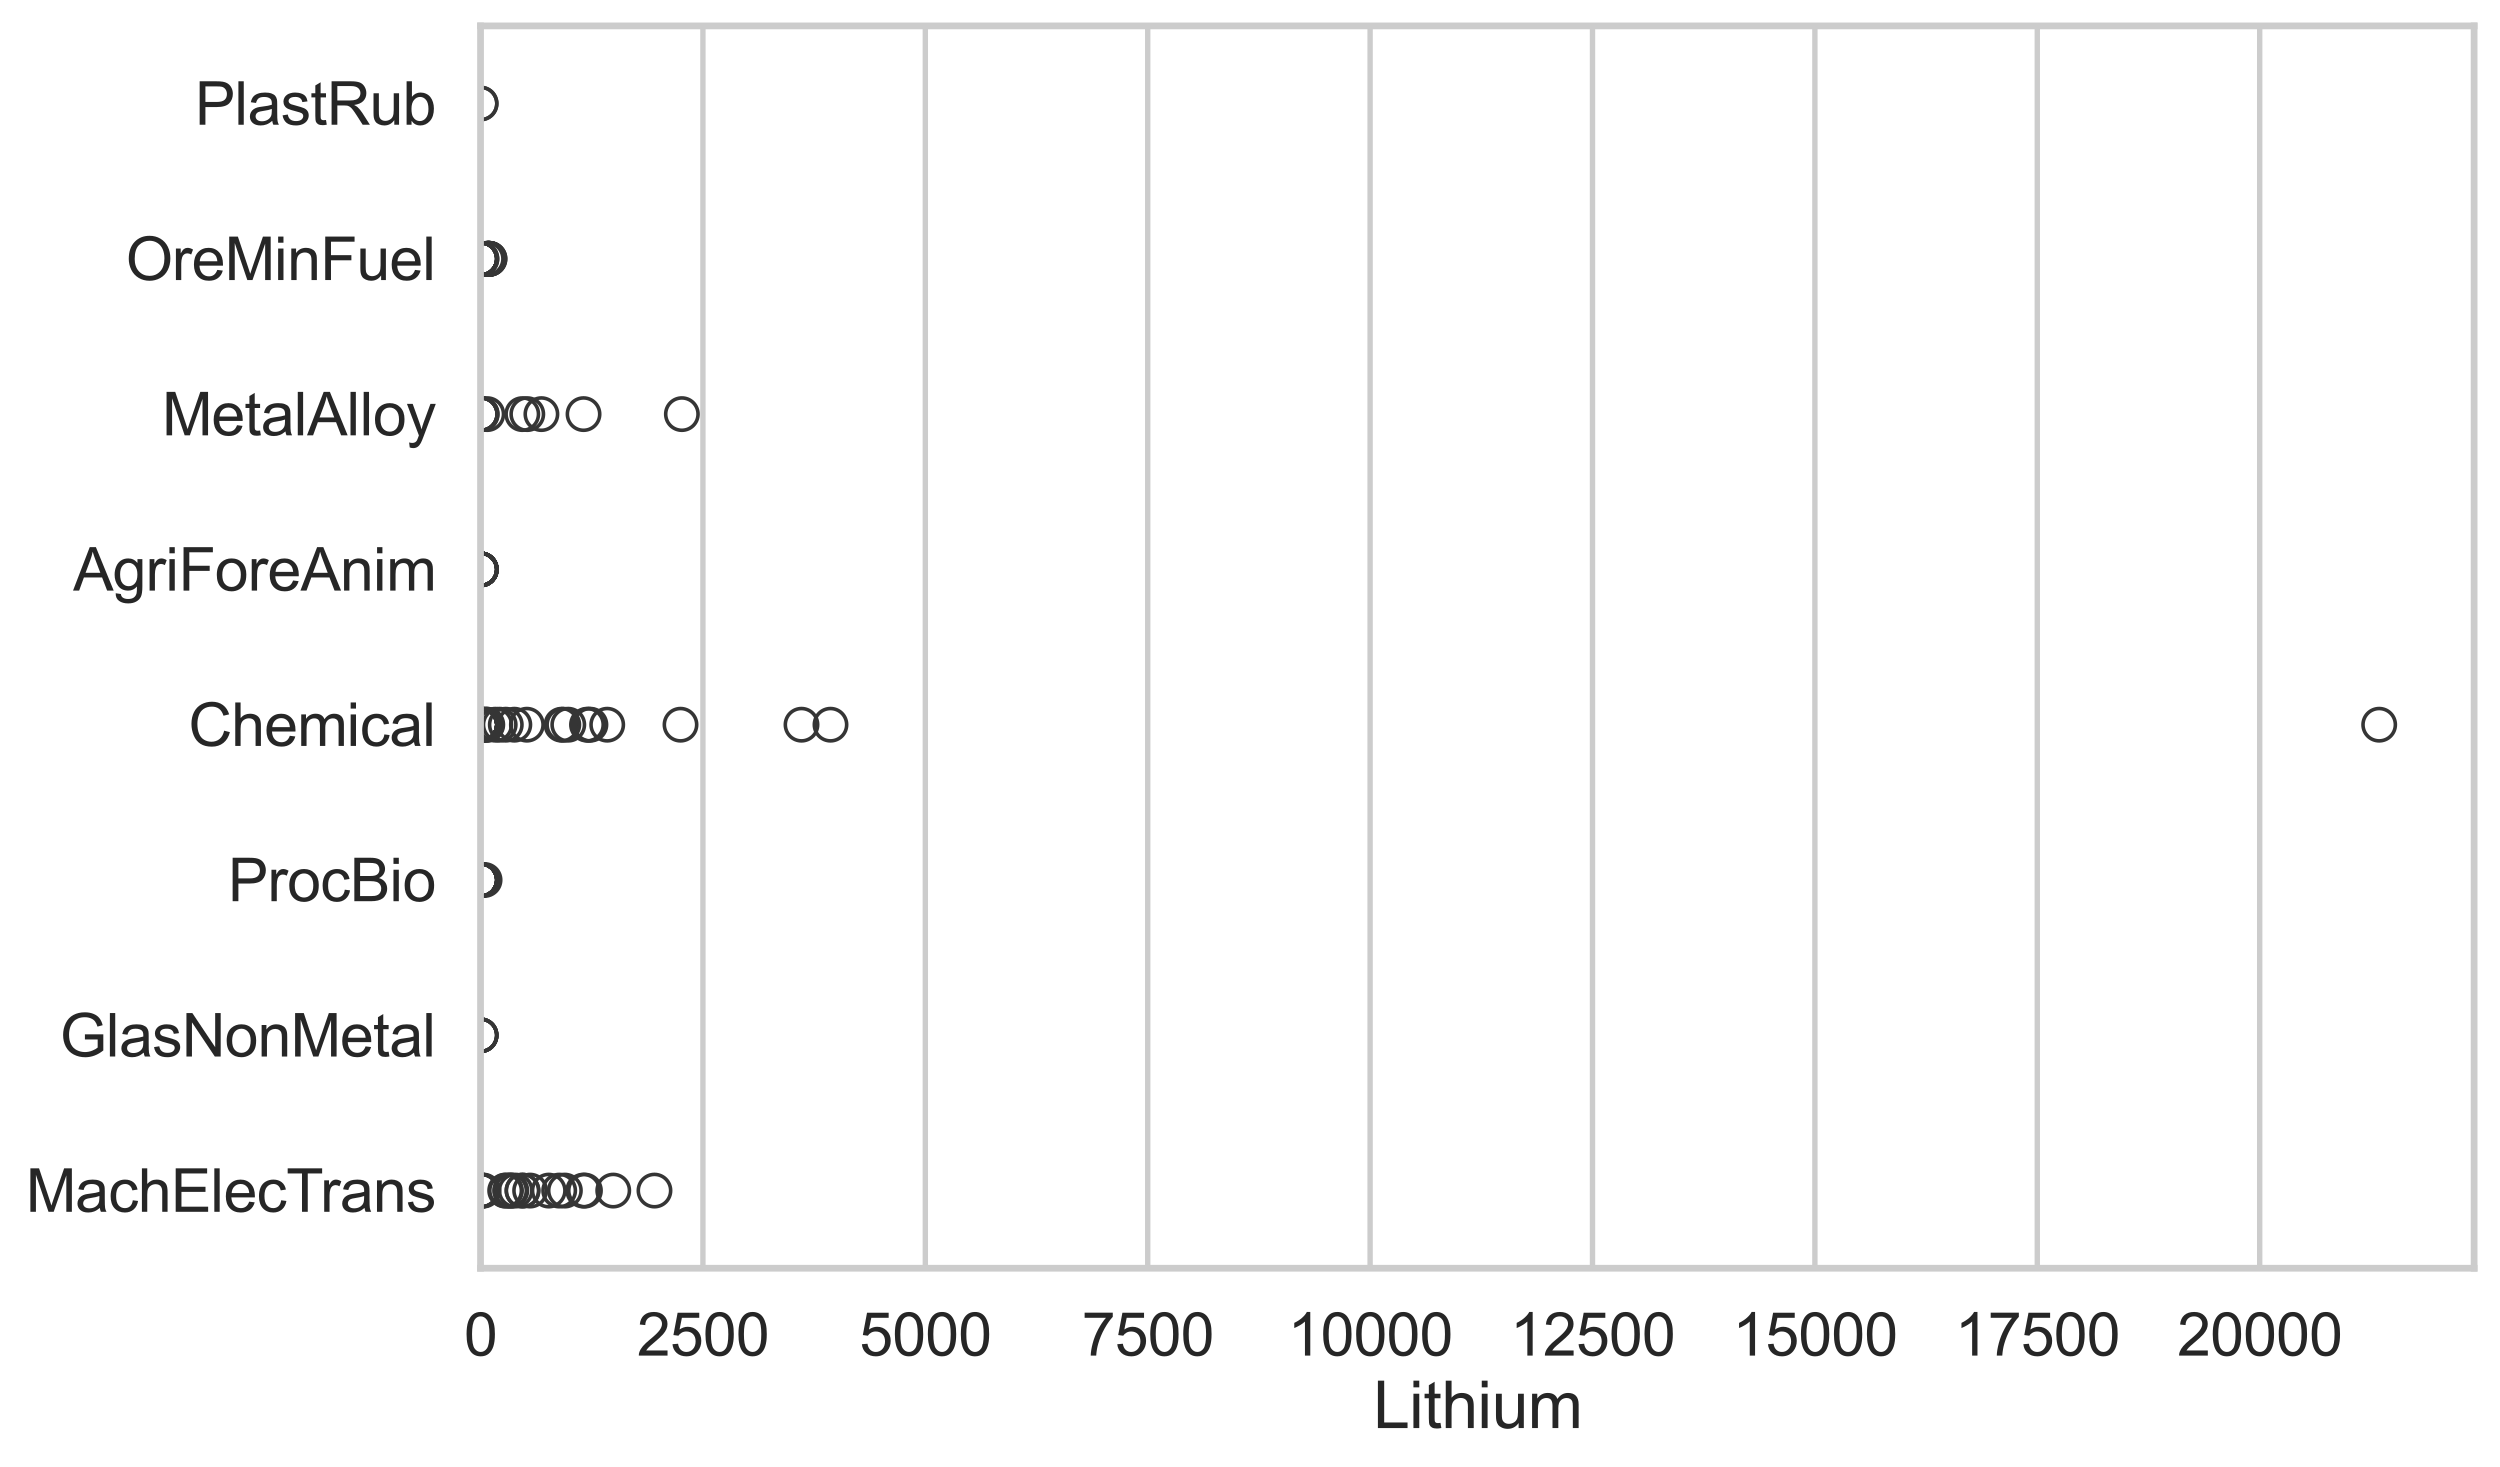 <?xml version="1.0" encoding="utf-8" standalone="no"?>
<!DOCTYPE svg PUBLIC "-//W3C//DTD SVG 1.1//EN"
  "http://www.w3.org/Graphics/SVG/1.1/DTD/svg11.dtd">
<svg xmlns:xlink="http://www.w3.org/1999/xlink" width="695.577pt" height="408.111pt" viewBox="0 0 695.577 408.111" xmlns="http://www.w3.org/2000/svg" version="1.1">
 <defs>
  <style type="text/css">*{stroke-linejoin: round; stroke-linecap: butt}</style>
 </defs>
 <g id="figure_1">
  <g id="patch_1">
   <path d="M 0 408.111 
L 695.577 408.111 
L 695.577 0 
L 0 0 
z
" style="fill: #ffffff"/>
  </g>
  <g id="axes_1">
   <g id="patch_2">
    <path d="M 133.697 352.86 
L 688.377 352.86 
L 688.377 7.2 
L 133.697 7.2 
z
" style="fill: #ffffff"/>
   </g>
   <g id="matplotlib.axis_1">
    <g id="xtick_1">
     <g id="line2d_1">
      <path d="M 133.697 352.86 
L 133.697 7.2 
" clip-path="url(#pb83e676835)" style="fill: none; stroke: #cccccc; stroke-width: 1.5; stroke-linecap: round"/>
     </g>
     <g id="text_1">
      <!-- 0 -->
      <g style="fill: #262626" transform="translate(129.109 377.17) scale(0.165 -0.165)">
       <defs>
        <path id="ArialMT-30" d="M 266 2259 
Q 266 3072 433 3567 
Q 600 4063 929 4331 
Q 1259 4600 1759 4600 
Q 2128 4600 2406 4451 
Q 2684 4303 2865 4023 
Q 3047 3744 3150 3342 
Q 3253 2941 3253 2259 
Q 3253 1453 3087 958 
Q 2922 463 2592 192 
Q 2263 -78 1759 -78 
Q 1097 -78 719 397 
Q 266 969 266 2259 
z
M 844 2259 
Q 844 1131 1108 757 
Q 1372 384 1759 384 
Q 2147 384 2411 759 
Q 2675 1134 2675 2259 
Q 2675 3391 2411 3762 
Q 2147 4134 1753 4134 
Q 1366 4134 1134 3806 
Q 844 3388 844 2259 
z
" transform="scale(0.016)"/>
       </defs>
       <use xlink:href="#ArialMT-30"/>
      </g>
     </g>
    </g>
    <g id="xtick_2">
     <g id="line2d_2">
      <path d="M 195.574 352.86 
L 195.574 7.2 
" clip-path="url(#pb83e676835)" style="fill: none; stroke: #cccccc; stroke-width: 1.5; stroke-linecap: round"/>
     </g>
     <g id="text_2">
      <!-- 2500 -->
      <g style="fill: #262626" transform="translate(177.223 377.17) scale(0.165 -0.165)">
       <defs>
        <path id="ArialMT-32" d="M 3222 541 
L 3222 0 
L 194 0 
Q 188 203 259 391 
Q 375 700 629 1000 
Q 884 1300 1366 1694 
Q 2113 2306 2375 2664 
Q 2638 3022 2638 3341 
Q 2638 3675 2398 3904 
Q 2159 4134 1775 4134 
Q 1369 4134 1125 3890 
Q 881 3647 878 3216 
L 300 3275 
Q 359 3922 746 4261 
Q 1134 4600 1788 4600 
Q 2447 4600 2831 4234 
Q 3216 3869 3216 3328 
Q 3216 3053 3103 2787 
Q 2991 2522 2730 2228 
Q 2469 1934 1863 1422 
Q 1356 997 1212 845 
Q 1069 694 975 541 
L 3222 541 
z
" transform="scale(0.016)"/>
        <path id="ArialMT-35" d="M 266 1200 
L 856 1250 
Q 922 819 1161 601 
Q 1400 384 1738 384 
Q 2144 384 2425 690 
Q 2706 997 2706 1503 
Q 2706 1984 2436 2262 
Q 2166 2541 1728 2541 
Q 1456 2541 1237 2417 
Q 1019 2294 894 2097 
L 366 2166 
L 809 4519 
L 3088 4519 
L 3088 3981 
L 1259 3981 
L 1013 2750 
Q 1425 3038 1878 3038 
Q 2478 3038 2890 2622 
Q 3303 2206 3303 1553 
Q 3303 931 2941 478 
Q 2500 -78 1738 -78 
Q 1113 -78 717 272 
Q 322 622 266 1200 
z
" transform="scale(0.016)"/>
       </defs>
       <use xlink:href="#ArialMT-32"/>
       <use xlink:href="#ArialMT-35" transform="translate(55.615 0)"/>
       <use xlink:href="#ArialMT-30" transform="translate(111.23 0)"/>
       <use xlink:href="#ArialMT-30" transform="translate(166.846 0)"/>
      </g>
     </g>
    </g>
    <g id="xtick_3">
     <g id="line2d_3">
      <path d="M 257.451 352.86 
L 257.451 7.2 
" clip-path="url(#pb83e676835)" style="fill: none; stroke: #cccccc; stroke-width: 1.5; stroke-linecap: round"/>
     </g>
     <g id="text_3">
      <!-- 5000 -->
      <g style="fill: #262626" transform="translate(239.1 377.17) scale(0.165 -0.165)">
       <use xlink:href="#ArialMT-35"/>
       <use xlink:href="#ArialMT-30" transform="translate(55.615 0)"/>
       <use xlink:href="#ArialMT-30" transform="translate(111.23 0)"/>
       <use xlink:href="#ArialMT-30" transform="translate(166.846 0)"/>
      </g>
     </g>
    </g>
    <g id="xtick_4">
     <g id="line2d_4">
      <path d="M 319.329 352.86 
L 319.329 7.2 
" clip-path="url(#pb83e676835)" style="fill: none; stroke: #cccccc; stroke-width: 1.5; stroke-linecap: round"/>
     </g>
     <g id="text_4">
      <!-- 7500 -->
      <g style="fill: #262626" transform="translate(300.978 377.17) scale(0.165 -0.165)">
       <defs>
        <path id="ArialMT-37" d="M 303 3981 
L 303 4522 
L 3269 4522 
L 3269 4084 
Q 2831 3619 2401 2847 
Q 1972 2075 1738 1259 
Q 1569 684 1522 0 
L 944 0 
Q 953 541 1156 1306 
Q 1359 2072 1739 2783 
Q 2119 3494 2547 3981 
L 303 3981 
z
" transform="scale(0.016)"/>
       </defs>
       <use xlink:href="#ArialMT-37"/>
       <use xlink:href="#ArialMT-35" transform="translate(55.615 0)"/>
       <use xlink:href="#ArialMT-30" transform="translate(111.23 0)"/>
       <use xlink:href="#ArialMT-30" transform="translate(166.846 0)"/>
      </g>
     </g>
    </g>
    <g id="xtick_5">
     <g id="line2d_5">
      <path d="M 381.206 352.86 
L 381.206 7.2 
" clip-path="url(#pb83e676835)" style="fill: none; stroke: #cccccc; stroke-width: 1.5; stroke-linecap: round"/>
     </g>
     <g id="text_5">
      <!-- 10000 -->
      <g style="fill: #262626" transform="translate(358.267 377.17) scale(0.165 -0.165)">
       <defs>
        <path id="ArialMT-31" d="M 2384 0 
L 1822 0 
L 1822 3584 
Q 1619 3391 1289 3197 
Q 959 3003 697 2906 
L 697 3450 
Q 1169 3672 1522 3987 
Q 1875 4303 2022 4600 
L 2384 4600 
L 2384 0 
z
" transform="scale(0.016)"/>
       </defs>
       <use xlink:href="#ArialMT-31"/>
       <use xlink:href="#ArialMT-30" transform="translate(55.615 0)"/>
       <use xlink:href="#ArialMT-30" transform="translate(111.23 0)"/>
       <use xlink:href="#ArialMT-30" transform="translate(166.846 0)"/>
       <use xlink:href="#ArialMT-30" transform="translate(222.461 0)"/>
      </g>
     </g>
    </g>
    <g id="xtick_6">
     <g id="line2d_6">
      <path d="M 443.083 352.86 
L 443.083 7.2 
" clip-path="url(#pb83e676835)" style="fill: none; stroke: #cccccc; stroke-width: 1.5; stroke-linecap: round"/>
     </g>
     <g id="text_6">
      <!-- 12500 -->
      <g style="fill: #262626" transform="translate(420.144 377.17) scale(0.165 -0.165)">
       <use xlink:href="#ArialMT-31"/>
       <use xlink:href="#ArialMT-32" transform="translate(55.615 0)"/>
       <use xlink:href="#ArialMT-35" transform="translate(111.23 0)"/>
       <use xlink:href="#ArialMT-30" transform="translate(166.846 0)"/>
       <use xlink:href="#ArialMT-30" transform="translate(222.461 0)"/>
      </g>
     </g>
    </g>
    <g id="xtick_7">
     <g id="line2d_7">
      <path d="M 504.96 352.86 
L 504.96 7.2 
" clip-path="url(#pb83e676835)" style="fill: none; stroke: #cccccc; stroke-width: 1.5; stroke-linecap: round"/>
     </g>
     <g id="text_7">
      <!-- 15000 -->
      <g style="fill: #262626" transform="translate(482.021 377.17) scale(0.165 -0.165)">
       <use xlink:href="#ArialMT-31"/>
       <use xlink:href="#ArialMT-35" transform="translate(55.615 0)"/>
       <use xlink:href="#ArialMT-30" transform="translate(111.23 0)"/>
       <use xlink:href="#ArialMT-30" transform="translate(166.846 0)"/>
       <use xlink:href="#ArialMT-30" transform="translate(222.461 0)"/>
      </g>
     </g>
    </g>
    <g id="xtick_8">
     <g id="line2d_8">
      <path d="M 566.838 352.86 
L 566.838 7.2 
" clip-path="url(#pb83e676835)" style="fill: none; stroke: #cccccc; stroke-width: 1.5; stroke-linecap: round"/>
     </g>
     <g id="text_8">
      <!-- 17500 -->
      <g style="fill: #262626" transform="translate(543.899 377.17) scale(0.165 -0.165)">
       <use xlink:href="#ArialMT-31"/>
       <use xlink:href="#ArialMT-37" transform="translate(55.615 0)"/>
       <use xlink:href="#ArialMT-35" transform="translate(111.23 0)"/>
       <use xlink:href="#ArialMT-30" transform="translate(166.846 0)"/>
       <use xlink:href="#ArialMT-30" transform="translate(222.461 0)"/>
      </g>
     </g>
    </g>
    <g id="xtick_9">
     <g id="line2d_9">
      <path d="M 628.715 352.86 
L 628.715 7.2 
" clip-path="url(#pb83e676835)" style="fill: none; stroke: #cccccc; stroke-width: 1.5; stroke-linecap: round"/>
     </g>
     <g id="text_9">
      <!-- 20000 -->
      <g style="fill: #262626" transform="translate(605.776 377.17) scale(0.165 -0.165)">
       <use xlink:href="#ArialMT-32"/>
       <use xlink:href="#ArialMT-30" transform="translate(55.615 0)"/>
       <use xlink:href="#ArialMT-30" transform="translate(111.23 0)"/>
       <use xlink:href="#ArialMT-30" transform="translate(166.846 0)"/>
       <use xlink:href="#ArialMT-30" transform="translate(222.461 0)"/>
      </g>
     </g>
    </g>
    <g id="text_10">
     <!-- Lithium -->
     <g style="fill: #262626" transform="translate(382.026 397.334) scale(0.18 -0.18)">
      <defs>
       <path id="ArialMT-4c" d="M 469 0 
L 469 4581 
L 1075 4581 
L 1075 541 
L 3331 541 
L 3331 0 
L 469 0 
z
" transform="scale(0.016)"/>
       <path id="ArialMT-69" d="M 425 3934 
L 425 4581 
L 988 4581 
L 988 3934 
L 425 3934 
z
M 425 0 
L 425 3319 
L 988 3319 
L 988 0 
L 425 0 
z
" transform="scale(0.016)"/>
       <path id="ArialMT-74" d="M 1650 503 
L 1731 6 
Q 1494 -44 1306 -44 
Q 1000 -44 831 53 
Q 663 150 594 308 
Q 525 466 525 972 
L 525 2881 
L 113 2881 
L 113 3319 
L 525 3319 
L 525 4141 
L 1084 4478 
L 1084 3319 
L 1650 3319 
L 1650 2881 
L 1084 2881 
L 1084 941 
Q 1084 700 1114 631 
Q 1144 563 1211 522 
Q 1278 481 1403 481 
Q 1497 481 1650 503 
z
" transform="scale(0.016)"/>
       <path id="ArialMT-68" d="M 422 0 
L 422 4581 
L 984 4581 
L 984 2938 
Q 1378 3394 1978 3394 
Q 2347 3394 2619 3248 
Q 2891 3103 3008 2847 
Q 3125 2591 3125 2103 
L 3125 0 
L 2563 0 
L 2563 2103 
Q 2563 2525 2380 2717 
Q 2197 2909 1863 2909 
Q 1613 2909 1392 2779 
Q 1172 2650 1078 2428 
Q 984 2206 984 1816 
L 984 0 
L 422 0 
z
" transform="scale(0.016)"/>
       <path id="ArialMT-75" d="M 2597 0 
L 2597 488 
Q 2209 -75 1544 -75 
Q 1250 -75 995 37 
Q 741 150 617 320 
Q 494 491 444 738 
Q 409 903 409 1263 
L 409 3319 
L 972 3319 
L 972 1478 
Q 972 1038 1006 884 
Q 1059 663 1231 536 
Q 1403 409 1656 409 
Q 1909 409 2131 539 
Q 2353 669 2445 892 
Q 2538 1116 2538 1541 
L 2538 3319 
L 3100 3319 
L 3100 0 
L 2597 0 
z
" transform="scale(0.016)"/>
       <path id="ArialMT-6d" d="M 422 0 
L 422 3319 
L 925 3319 
L 925 2853 
Q 1081 3097 1340 3245 
Q 1600 3394 1931 3394 
Q 2300 3394 2536 3241 
Q 2772 3088 2869 2813 
Q 3263 3394 3894 3394 
Q 4388 3394 4653 3120 
Q 4919 2847 4919 2278 
L 4919 0 
L 4359 0 
L 4359 2091 
Q 4359 2428 4304 2576 
Q 4250 2725 4106 2815 
Q 3963 2906 3769 2906 
Q 3419 2906 3187 2673 
Q 2956 2441 2956 1928 
L 2956 0 
L 2394 0 
L 2394 2156 
Q 2394 2531 2256 2718 
Q 2119 2906 1806 2906 
Q 1569 2906 1367 2781 
Q 1166 2656 1075 2415 
Q 984 2175 984 1722 
L 984 0 
L 422 0 
z
" transform="scale(0.016)"/>
      </defs>
      <use xlink:href="#ArialMT-4c"/>
      <use xlink:href="#ArialMT-69" transform="translate(55.615 0)"/>
      <use xlink:href="#ArialMT-74" transform="translate(77.832 0)"/>
      <use xlink:href="#ArialMT-68" transform="translate(105.615 0)"/>
      <use xlink:href="#ArialMT-69" transform="translate(161.23 0)"/>
      <use xlink:href="#ArialMT-75" transform="translate(183.447 0)"/>
      <use xlink:href="#ArialMT-6d" transform="translate(239.062 0)"/>
     </g>
    </g>
   </g>
   <g id="matplotlib.axis_2">
    <g id="ytick_1">
     <g id="text_11">
      <!-- PlastRub -->
      <g style="fill: #262626" transform="translate(54.248 34.709) scale(0.165 -0.165)">
       <defs>
        <path id="ArialMT-50" d="M 494 0 
L 494 4581 
L 2222 4581 
Q 2678 4581 2919 4538 
Q 3256 4481 3484 4323 
Q 3713 4166 3852 3881 
Q 3991 3597 3991 3256 
Q 3991 2672 3619 2267 
Q 3247 1863 2275 1863 
L 1100 1863 
L 1100 0 
L 494 0 
z
M 1100 2403 
L 2284 2403 
Q 2872 2403 3119 2622 
Q 3366 2841 3366 3238 
Q 3366 3525 3220 3729 
Q 3075 3934 2838 4000 
Q 2684 4041 2272 4041 
L 1100 4041 
L 1100 2403 
z
" transform="scale(0.016)"/>
        <path id="ArialMT-6c" d="M 409 0 
L 409 4581 
L 972 4581 
L 972 0 
L 409 0 
z
" transform="scale(0.016)"/>
        <path id="ArialMT-61" d="M 2588 409 
Q 2275 144 1986 34 
Q 1697 -75 1366 -75 
Q 819 -75 525 192 
Q 231 459 231 875 
Q 231 1119 342 1320 
Q 453 1522 633 1644 
Q 813 1766 1038 1828 
Q 1203 1872 1538 1913 
Q 2219 1994 2541 2106 
Q 2544 2222 2544 2253 
Q 2544 2597 2384 2738 
Q 2169 2928 1744 2928 
Q 1347 2928 1158 2789 
Q 969 2650 878 2297 
L 328 2372 
Q 403 2725 575 2942 
Q 747 3159 1072 3276 
Q 1397 3394 1825 3394 
Q 2250 3394 2515 3294 
Q 2781 3194 2906 3042 
Q 3031 2891 3081 2659 
Q 3109 2516 3109 2141 
L 3109 1391 
Q 3109 606 3145 398 
Q 3181 191 3288 0 
L 2700 0 
Q 2613 175 2588 409 
z
M 2541 1666 
Q 2234 1541 1622 1453 
Q 1275 1403 1131 1340 
Q 988 1278 909 1158 
Q 831 1038 831 891 
Q 831 666 1001 516 
Q 1172 366 1500 366 
Q 1825 366 2078 508 
Q 2331 650 2450 897 
Q 2541 1088 2541 1459 
L 2541 1666 
z
" transform="scale(0.016)"/>
        <path id="ArialMT-73" d="M 197 991 
L 753 1078 
Q 800 744 1014 566 
Q 1228 388 1613 388 
Q 2000 388 2187 545 
Q 2375 703 2375 916 
Q 2375 1106 2209 1216 
Q 2094 1291 1634 1406 
Q 1016 1563 777 1677 
Q 538 1791 414 1992 
Q 291 2194 291 2438 
Q 291 2659 392 2848 
Q 494 3038 669 3163 
Q 800 3259 1026 3326 
Q 1253 3394 1513 3394 
Q 1903 3394 2198 3281 
Q 2494 3169 2634 2976 
Q 2775 2784 2828 2463 
L 2278 2388 
Q 2241 2644 2061 2787 
Q 1881 2931 1553 2931 
Q 1166 2931 1000 2803 
Q 834 2675 834 2503 
Q 834 2394 903 2306 
Q 972 2216 1119 2156 
Q 1203 2125 1616 2013 
Q 2213 1853 2448 1751 
Q 2684 1650 2818 1456 
Q 2953 1263 2953 975 
Q 2953 694 2789 445 
Q 2625 197 2315 61 
Q 2006 -75 1616 -75 
Q 969 -75 630 194 
Q 291 463 197 991 
z
" transform="scale(0.016)"/>
        <path id="ArialMT-52" d="M 503 0 
L 503 4581 
L 2534 4581 
Q 3147 4581 3465 4457 
Q 3784 4334 3975 4021 
Q 4166 3709 4166 3331 
Q 4166 2844 3850 2509 
Q 3534 2175 2875 2084 
Q 3116 1969 3241 1856 
Q 3506 1613 3744 1247 
L 4541 0 
L 3778 0 
L 3172 953 
Q 2906 1366 2734 1584 
Q 2563 1803 2427 1890 
Q 2291 1978 2150 2013 
Q 2047 2034 1813 2034 
L 1109 2034 
L 1109 0 
L 503 0 
z
M 1109 2559 
L 2413 2559 
Q 2828 2559 3062 2645 
Q 3297 2731 3419 2920 
Q 3541 3109 3541 3331 
Q 3541 3656 3305 3865 
Q 3069 4075 2559 4075 
L 1109 4075 
L 1109 2559 
z
" transform="scale(0.016)"/>
        <path id="ArialMT-62" d="M 941 0 
L 419 0 
L 419 4581 
L 981 4581 
L 981 2947 
Q 1338 3394 1891 3394 
Q 2197 3394 2470 3270 
Q 2744 3147 2920 2923 
Q 3097 2700 3197 2384 
Q 3297 2069 3297 1709 
Q 3297 856 2875 390 
Q 2453 -75 1863 -75 
Q 1275 -75 941 416 
L 941 0 
z
M 934 1684 
Q 934 1088 1097 822 
Q 1363 388 1816 388 
Q 2184 388 2453 708 
Q 2722 1028 2722 1663 
Q 2722 2313 2464 2622 
Q 2206 2931 1841 2931 
Q 1472 2931 1203 2611 
Q 934 2291 934 1684 
z
" transform="scale(0.016)"/>
       </defs>
       <use xlink:href="#ArialMT-50"/>
       <use xlink:href="#ArialMT-6c" transform="translate(66.699 0)"/>
       <use xlink:href="#ArialMT-61" transform="translate(88.916 0)"/>
       <use xlink:href="#ArialMT-73" transform="translate(144.531 0)"/>
       <use xlink:href="#ArialMT-74" transform="translate(194.531 0)"/>
       <use xlink:href="#ArialMT-52" transform="translate(222.314 0)"/>
       <use xlink:href="#ArialMT-75" transform="translate(294.531 0)"/>
       <use xlink:href="#ArialMT-62" transform="translate(350.146 0)"/>
      </g>
     </g>
    </g>
    <g id="ytick_2">
     <g id="text_12">
      <!-- OreMinFuel -->
      <g style="fill: #262626" transform="translate(35.013 77.916) scale(0.165 -0.165)">
       <defs>
        <path id="ArialMT-4f" d="M 309 2231 
Q 309 3372 921 4017 
Q 1534 4663 2503 4663 
Q 3138 4663 3647 4359 
Q 4156 4056 4423 3514 
Q 4691 2972 4691 2284 
Q 4691 1588 4409 1038 
Q 4128 488 3612 205 
Q 3097 -78 2500 -78 
Q 1853 -78 1343 234 
Q 834 547 571 1087 
Q 309 1628 309 2231 
z
M 934 2222 
Q 934 1394 1379 917 
Q 1825 441 2497 441 
Q 3181 441 3623 922 
Q 4066 1403 4066 2288 
Q 4066 2847 3877 3264 
Q 3688 3681 3323 3911 
Q 2959 4141 2506 4141 
Q 1863 4141 1398 3698 
Q 934 3256 934 2222 
z
" transform="scale(0.016)"/>
        <path id="ArialMT-72" d="M 416 0 
L 416 3319 
L 922 3319 
L 922 2816 
Q 1116 3169 1280 3281 
Q 1444 3394 1641 3394 
Q 1925 3394 2219 3213 
L 2025 2691 
Q 1819 2813 1613 2813 
Q 1428 2813 1281 2702 
Q 1134 2591 1072 2394 
Q 978 2094 978 1738 
L 978 0 
L 416 0 
z
" transform="scale(0.016)"/>
        <path id="ArialMT-65" d="M 2694 1069 
L 3275 997 
Q 3138 488 2766 206 
Q 2394 -75 1816 -75 
Q 1088 -75 661 373 
Q 234 822 234 1631 
Q 234 2469 665 2931 
Q 1097 3394 1784 3394 
Q 2450 3394 2872 2941 
Q 3294 2488 3294 1666 
Q 3294 1616 3291 1516 
L 816 1516 
Q 847 969 1125 678 
Q 1403 388 1819 388 
Q 2128 388 2347 550 
Q 2566 713 2694 1069 
z
M 847 1978 
L 2700 1978 
Q 2663 2397 2488 2606 
Q 2219 2931 1791 2931 
Q 1403 2931 1139 2672 
Q 875 2413 847 1978 
z
" transform="scale(0.016)"/>
        <path id="ArialMT-4d" d="M 475 0 
L 475 4581 
L 1388 4581 
L 2472 1338 
Q 2622 884 2691 659 
Q 2769 909 2934 1394 
L 4031 4581 
L 4847 4581 
L 4847 0 
L 4263 0 
L 4263 3834 
L 2931 0 
L 2384 0 
L 1059 3900 
L 1059 0 
L 475 0 
z
" transform="scale(0.016)"/>
        <path id="ArialMT-6e" d="M 422 0 
L 422 3319 
L 928 3319 
L 928 2847 
Q 1294 3394 1984 3394 
Q 2284 3394 2536 3286 
Q 2788 3178 2913 3003 
Q 3038 2828 3088 2588 
Q 3119 2431 3119 2041 
L 3119 0 
L 2556 0 
L 2556 2019 
Q 2556 2363 2490 2533 
Q 2425 2703 2258 2804 
Q 2091 2906 1866 2906 
Q 1506 2906 1245 2678 
Q 984 2450 984 1813 
L 984 0 
L 422 0 
z
" transform="scale(0.016)"/>
        <path id="ArialMT-46" d="M 525 0 
L 525 4581 
L 3616 4581 
L 3616 4041 
L 1131 4041 
L 1131 2622 
L 3281 2622 
L 3281 2081 
L 1131 2081 
L 1131 0 
L 525 0 
z
" transform="scale(0.016)"/>
       </defs>
       <use xlink:href="#ArialMT-4f"/>
       <use xlink:href="#ArialMT-72" transform="translate(77.783 0)"/>
       <use xlink:href="#ArialMT-65" transform="translate(111.084 0)"/>
       <use xlink:href="#ArialMT-4d" transform="translate(166.699 0)"/>
       <use xlink:href="#ArialMT-69" transform="translate(250 0)"/>
       <use xlink:href="#ArialMT-6e" transform="translate(272.217 0)"/>
       <use xlink:href="#ArialMT-46" transform="translate(327.832 0)"/>
       <use xlink:href="#ArialMT-75" transform="translate(388.916 0)"/>
       <use xlink:href="#ArialMT-65" transform="translate(444.531 0)"/>
       <use xlink:href="#ArialMT-6c" transform="translate(500.146 0)"/>
      </g>
     </g>
    </g>
    <g id="ytick_3">
     <g id="text_13">
      <!-- MetalAlloy -->
      <g style="fill: #262626" transform="translate(45.088 121.124) scale(0.165 -0.165)">
       <defs>
        <path id="ArialMT-41" d="M -9 0 
L 1750 4581 
L 2403 4581 
L 4278 0 
L 3588 0 
L 3053 1388 
L 1138 1388 
L 634 0 
L -9 0 
z
M 1313 1881 
L 2866 1881 
L 2388 3150 
Q 2169 3728 2063 4100 
Q 1975 3659 1816 3225 
L 1313 1881 
z
" transform="scale(0.016)"/>
        <path id="ArialMT-6f" d="M 213 1659 
Q 213 2581 725 3025 
Q 1153 3394 1769 3394 
Q 2453 3394 2887 2945 
Q 3322 2497 3322 1706 
Q 3322 1066 3130 698 
Q 2938 331 2570 128 
Q 2203 -75 1769 -75 
Q 1072 -75 642 372 
Q 213 819 213 1659 
z
M 791 1659 
Q 791 1022 1069 705 
Q 1347 388 1769 388 
Q 2188 388 2466 706 
Q 2744 1025 2744 1678 
Q 2744 2294 2464 2611 
Q 2184 2928 1769 2928 
Q 1347 2928 1069 2612 
Q 791 2297 791 1659 
z
" transform="scale(0.016)"/>
        <path id="ArialMT-79" d="M 397 -1278 
L 334 -750 
Q 519 -800 656 -800 
Q 844 -800 956 -737 
Q 1069 -675 1141 -563 
Q 1194 -478 1313 -144 
Q 1328 -97 1363 -6 
L 103 3319 
L 709 3319 
L 1400 1397 
Q 1534 1031 1641 628 
Q 1738 1016 1872 1384 
L 2581 3319 
L 3144 3319 
L 1881 -56 
Q 1678 -603 1566 -809 
Q 1416 -1088 1222 -1217 
Q 1028 -1347 759 -1347 
Q 597 -1347 397 -1278 
z
" transform="scale(0.016)"/>
       </defs>
       <use xlink:href="#ArialMT-4d"/>
       <use xlink:href="#ArialMT-65" transform="translate(83.301 0)"/>
       <use xlink:href="#ArialMT-74" transform="translate(138.916 0)"/>
       <use xlink:href="#ArialMT-61" transform="translate(166.699 0)"/>
       <use xlink:href="#ArialMT-6c" transform="translate(222.314 0)"/>
       <use xlink:href="#ArialMT-41" transform="translate(244.531 0)"/>
       <use xlink:href="#ArialMT-6c" transform="translate(311.23 0)"/>
       <use xlink:href="#ArialMT-6c" transform="translate(333.447 0)"/>
       <use xlink:href="#ArialMT-6f" transform="translate(355.664 0)"/>
       <use xlink:href="#ArialMT-79" transform="translate(411.279 0)"/>
      </g>
     </g>
    </g>
    <g id="ytick_4">
     <g id="text_14">
      <!-- AgriForeAnim -->
      <g style="fill: #262626" transform="translate(20.341 164.331) scale(0.165 -0.165)">
       <defs>
        <path id="ArialMT-67" d="M 319 -275 
L 866 -356 
Q 900 -609 1056 -725 
Q 1266 -881 1628 -881 
Q 2019 -881 2231 -725 
Q 2444 -569 2519 -288 
Q 2563 -116 2559 434 
Q 2191 0 1641 0 
Q 956 0 581 494 
Q 206 988 206 1678 
Q 206 2153 378 2554 
Q 550 2956 876 3175 
Q 1203 3394 1644 3394 
Q 2231 3394 2613 2919 
L 2613 3319 
L 3131 3319 
L 3131 450 
Q 3131 -325 2973 -648 
Q 2816 -972 2473 -1159 
Q 2131 -1347 1631 -1347 
Q 1038 -1347 672 -1080 
Q 306 -813 319 -275 
z
M 784 1719 
Q 784 1066 1043 766 
Q 1303 466 1694 466 
Q 2081 466 2343 764 
Q 2606 1063 2606 1700 
Q 2606 2309 2336 2618 
Q 2066 2928 1684 2928 
Q 1309 2928 1046 2623 
Q 784 2319 784 1719 
z
" transform="scale(0.016)"/>
       </defs>
       <use xlink:href="#ArialMT-41"/>
       <use xlink:href="#ArialMT-67" transform="translate(66.699 0)"/>
       <use xlink:href="#ArialMT-72" transform="translate(122.314 0)"/>
       <use xlink:href="#ArialMT-69" transform="translate(155.615 0)"/>
       <use xlink:href="#ArialMT-46" transform="translate(177.832 0)"/>
       <use xlink:href="#ArialMT-6f" transform="translate(238.916 0)"/>
       <use xlink:href="#ArialMT-72" transform="translate(294.531 0)"/>
       <use xlink:href="#ArialMT-65" transform="translate(327.832 0)"/>
       <use xlink:href="#ArialMT-41" transform="translate(383.447 0)"/>
       <use xlink:href="#ArialMT-6e" transform="translate(450.146 0)"/>
       <use xlink:href="#ArialMT-69" transform="translate(505.762 0)"/>
       <use xlink:href="#ArialMT-6d" transform="translate(527.979 0)"/>
      </g>
     </g>
    </g>
    <g id="ytick_5">
     <g id="text_15">
      <!-- Chemical -->
      <g style="fill: #262626" transform="translate(52.428 207.539) scale(0.165 -0.165)">
       <defs>
        <path id="ArialMT-43" d="M 3763 1606 
L 4369 1453 
Q 4178 706 3683 314 
Q 3188 -78 2472 -78 
Q 1731 -78 1267 223 
Q 803 525 561 1097 
Q 319 1669 319 2325 
Q 319 3041 592 3573 
Q 866 4106 1370 4382 
Q 1875 4659 2481 4659 
Q 3169 4659 3637 4309 
Q 4106 3959 4291 3325 
L 3694 3184 
Q 3534 3684 3231 3912 
Q 2928 4141 2469 4141 
Q 1941 4141 1586 3887 
Q 1231 3634 1087 3207 
Q 944 2781 944 2328 
Q 944 1744 1114 1308 
Q 1284 872 1643 656 
Q 2003 441 2422 441 
Q 2931 441 3284 734 
Q 3638 1028 3763 1606 
z
" transform="scale(0.016)"/>
        <path id="ArialMT-63" d="M 2588 1216 
L 3141 1144 
Q 3050 572 2676 248 
Q 2303 -75 1759 -75 
Q 1078 -75 664 370 
Q 250 816 250 1647 
Q 250 2184 428 2587 
Q 606 2991 970 3192 
Q 1334 3394 1763 3394 
Q 2303 3394 2647 3120 
Q 2991 2847 3088 2344 
L 2541 2259 
Q 2463 2594 2264 2762 
Q 2066 2931 1784 2931 
Q 1359 2931 1093 2626 
Q 828 2322 828 1663 
Q 828 994 1084 691 
Q 1341 388 1753 388 
Q 2084 388 2306 591 
Q 2528 794 2588 1216 
z
" transform="scale(0.016)"/>
       </defs>
       <use xlink:href="#ArialMT-43"/>
       <use xlink:href="#ArialMT-68" transform="translate(72.217 0)"/>
       <use xlink:href="#ArialMT-65" transform="translate(127.832 0)"/>
       <use xlink:href="#ArialMT-6d" transform="translate(183.447 0)"/>
       <use xlink:href="#ArialMT-69" transform="translate(266.748 0)"/>
       <use xlink:href="#ArialMT-63" transform="translate(288.965 0)"/>
       <use xlink:href="#ArialMT-61" transform="translate(338.965 0)"/>
       <use xlink:href="#ArialMT-6c" transform="translate(394.58 0)"/>
      </g>
     </g>
    </g>
    <g id="ytick_6">
     <g id="text_16">
      <!-- ProcBio -->
      <g style="fill: #262626" transform="translate(63.424 250.746) scale(0.165 -0.165)">
       <defs>
        <path id="ArialMT-42" d="M 469 0 
L 469 4581 
L 2188 4581 
Q 2713 4581 3030 4442 
Q 3347 4303 3526 4014 
Q 3706 3725 3706 3409 
Q 3706 3116 3547 2856 
Q 3388 2597 3066 2438 
Q 3481 2316 3704 2022 
Q 3928 1728 3928 1328 
Q 3928 1006 3792 729 
Q 3656 453 3456 303 
Q 3256 153 2954 76 
Q 2653 0 2216 0 
L 469 0 
z
M 1075 2656 
L 2066 2656 
Q 2469 2656 2644 2709 
Q 2875 2778 2992 2937 
Q 3109 3097 3109 3338 
Q 3109 3566 3000 3739 
Q 2891 3913 2687 3977 
Q 2484 4041 1991 4041 
L 1075 4041 
L 1075 2656 
z
M 1075 541 
L 2216 541 
Q 2509 541 2628 563 
Q 2838 600 2978 687 
Q 3119 775 3209 942 
Q 3300 1109 3300 1328 
Q 3300 1584 3169 1773 
Q 3038 1963 2805 2039 
Q 2572 2116 2134 2116 
L 1075 2116 
L 1075 541 
z
" transform="scale(0.016)"/>
       </defs>
       <use xlink:href="#ArialMT-50"/>
       <use xlink:href="#ArialMT-72" transform="translate(66.699 0)"/>
       <use xlink:href="#ArialMT-6f" transform="translate(100 0)"/>
       <use xlink:href="#ArialMT-63" transform="translate(155.615 0)"/>
       <use xlink:href="#ArialMT-42" transform="translate(205.615 0)"/>
       <use xlink:href="#ArialMT-69" transform="translate(272.314 0)"/>
       <use xlink:href="#ArialMT-6f" transform="translate(294.531 0)"/>
      </g>
     </g>
    </g>
    <g id="ytick_7">
     <g id="text_17">
      <!-- GlasNonMetal -->
      <g style="fill: #262626" transform="translate(16.659 293.954) scale(0.165 -0.165)">
       <defs>
        <path id="ArialMT-47" d="M 2638 1797 
L 2638 2334 
L 4578 2338 
L 4578 638 
Q 4131 281 3656 101 
Q 3181 -78 2681 -78 
Q 2006 -78 1454 211 
Q 903 500 622 1047 
Q 341 1594 341 2269 
Q 341 2938 620 3517 
Q 900 4097 1425 4378 
Q 1950 4659 2634 4659 
Q 3131 4659 3532 4498 
Q 3934 4338 4162 4050 
Q 4391 3763 4509 3300 
L 3963 3150 
Q 3859 3500 3706 3700 
Q 3553 3900 3268 4020 
Q 2984 4141 2638 4141 
Q 2222 4141 1919 4014 
Q 1616 3888 1430 3681 
Q 1244 3475 1141 3228 
Q 966 2803 966 2306 
Q 966 1694 1177 1281 
Q 1388 869 1791 669 
Q 2194 469 2647 469 
Q 3041 469 3416 620 
Q 3791 772 3984 944 
L 3984 1797 
L 2638 1797 
z
" transform="scale(0.016)"/>
        <path id="ArialMT-4e" d="M 488 0 
L 488 4581 
L 1109 4581 
L 3516 984 
L 3516 4581 
L 4097 4581 
L 4097 0 
L 3475 0 
L 1069 3600 
L 1069 0 
L 488 0 
z
" transform="scale(0.016)"/>
       </defs>
       <use xlink:href="#ArialMT-47"/>
       <use xlink:href="#ArialMT-6c" transform="translate(77.783 0)"/>
       <use xlink:href="#ArialMT-61" transform="translate(100 0)"/>
       <use xlink:href="#ArialMT-73" transform="translate(155.615 0)"/>
       <use xlink:href="#ArialMT-4e" transform="translate(205.615 0)"/>
       <use xlink:href="#ArialMT-6f" transform="translate(277.832 0)"/>
       <use xlink:href="#ArialMT-6e" transform="translate(333.447 0)"/>
       <use xlink:href="#ArialMT-4d" transform="translate(389.062 0)"/>
       <use xlink:href="#ArialMT-65" transform="translate(472.363 0)"/>
       <use xlink:href="#ArialMT-74" transform="translate(527.979 0)"/>
       <use xlink:href="#ArialMT-61" transform="translate(555.762 0)"/>
       <use xlink:href="#ArialMT-6c" transform="translate(611.377 0)"/>
      </g>
     </g>
    </g>
    <g id="ytick_8">
     <g id="text_18">
      <!-- MachElecTrans -->
      <g style="fill: #262626" transform="translate(7.2 337.161) scale(0.165 -0.165)">
       <defs>
        <path id="ArialMT-45" d="M 506 0 
L 506 4581 
L 3819 4581 
L 3819 4041 
L 1113 4041 
L 1113 2638 
L 3647 2638 
L 3647 2100 
L 1113 2100 
L 1113 541 
L 3925 541 
L 3925 0 
L 506 0 
z
" transform="scale(0.016)"/>
        <path id="ArialMT-54" d="M 1659 0 
L 1659 4041 
L 150 4041 
L 150 4581 
L 3781 4581 
L 3781 4041 
L 2266 4041 
L 2266 0 
L 1659 0 
z
" transform="scale(0.016)"/>
       </defs>
       <use xlink:href="#ArialMT-4d"/>
       <use xlink:href="#ArialMT-61" transform="translate(83.301 0)"/>
       <use xlink:href="#ArialMT-63" transform="translate(138.916 0)"/>
       <use xlink:href="#ArialMT-68" transform="translate(188.916 0)"/>
       <use xlink:href="#ArialMT-45" transform="translate(244.531 0)"/>
       <use xlink:href="#ArialMT-6c" transform="translate(311.23 0)"/>
       <use xlink:href="#ArialMT-65" transform="translate(333.447 0)"/>
       <use xlink:href="#ArialMT-63" transform="translate(389.062 0)"/>
       <use xlink:href="#ArialMT-54" transform="translate(439.062 0)"/>
       <use xlink:href="#ArialMT-72" transform="translate(496.396 0)"/>
       <use xlink:href="#ArialMT-61" transform="translate(529.697 0)"/>
       <use xlink:href="#ArialMT-6e" transform="translate(585.312 0)"/>
       <use xlink:href="#ArialMT-73" transform="translate(640.928 0)"/>
      </g>
     </g>
    </g>
   </g>
   <g id="patch_3">
    <path d="M 133.702 11.521 
L 133.702 46.087 
L 133.708 46.087 
L 133.708 11.521 
L 133.702 11.521 
z
" clip-path="url(#pb83e676835)" style="fill: #ca74db; stroke: #353535; stroke-linejoin: miter"/>
   </g>
   <g id="line2d_10">
    <path d="M 133.702 28.804 
L 133.697 28.804 
" clip-path="url(#pb83e676835)" style="fill: none; stroke: #353535"/>
   </g>
   <g id="line2d_11">
    <path d="M 133.708 28.804 
L 133.716 28.804 
" clip-path="url(#pb83e676835)" style="fill: none; stroke: #353535"/>
   </g>
   <g id="line2d_12">
    <path d="M 133.697 20.162 
L 133.697 37.445 
" clip-path="url(#pb83e676835)" style="fill: none; stroke: #353535; stroke-linecap: round"/>
   </g>
   <g id="line2d_13">
    <path d="M 133.716 20.162 
L 133.716 37.445 
" clip-path="url(#pb83e676835)" style="fill: none; stroke: #353535; stroke-linecap: round"/>
   </g>
   <g id="line2d_14">
    <defs>
     <path id="m771330a86f" d="M 0 4.5 
C 1.193 4.5 2.338 4.026 3.182 3.182 
C 4.026 2.338 4.5 1.193 4.5 0 
C 4.5 -1.193 4.026 -2.338 3.182 -3.182 
C 2.338 -4.026 1.193 -4.5 0 -4.5 
C -1.193 -4.5 -2.338 -4.026 -3.182 -3.182 
C -4.026 -2.338 -4.5 -1.193 -4.5 0 
C -4.5 1.193 -4.026 2.338 -3.182 3.182 
C -2.338 4.026 -1.193 4.5 0 4.5 
z
" style="stroke: #353535"/>
    </defs>
    <g clip-path="url(#pb83e676835)">
     <use xlink:href="#m771330a86f" x="133.719" y="28.804" style="fill-opacity: 0; stroke: #353535"/>
     <use xlink:href="#m771330a86f" x="133.723" y="28.804" style="fill-opacity: 0; stroke: #353535"/>
    </g>
   </g>
   <g id="patch_4">
    <path d="M 133.697 54.728 
L 133.697 89.294 
L 133.7 89.294 
L 133.7 54.728 
L 133.697 54.728 
z
" clip-path="url(#pb83e676835)" style="fill: #5ca236; stroke: #353535; stroke-linejoin: miter"/>
   </g>
   <g id="line2d_15">
    <path d="M 133.697 72.011 
L 133.697 72.011 
" clip-path="url(#pb83e676835)" style="fill: none; stroke: #353535"/>
   </g>
   <g id="line2d_16">
    <path d="M 133.7 72.011 
L 133.703 72.011 
" clip-path="url(#pb83e676835)" style="fill: none; stroke: #353535"/>
   </g>
   <g id="line2d_17">
    <path d="M 133.697 63.37 
L 133.697 80.653 
" clip-path="url(#pb83e676835)" style="fill: none; stroke: #353535; stroke-linecap: round"/>
   </g>
   <g id="line2d_18">
    <path d="M 133.703 63.37 
L 133.703 80.653 
" clip-path="url(#pb83e676835)" style="fill: none; stroke: #353535; stroke-linecap: round"/>
   </g>
   <g id="line2d_19">
    <g clip-path="url(#pb83e676835)">
     <use xlink:href="#m771330a86f" x="136.06" y="72.011" style="fill-opacity: 0; stroke: #353535"/>
     <use xlink:href="#m771330a86f" x="135.711" y="72.011" style="fill-opacity: 0; stroke: #353535"/>
     <use xlink:href="#m771330a86f" x="133.703" y="72.011" style="fill-opacity: 0; stroke: #353535"/>
     <use xlink:href="#m771330a86f" x="136.192" y="72.011" style="fill-opacity: 0; stroke: #353535"/>
     <use xlink:href="#m771330a86f" x="133.708" y="72.011" style="fill-opacity: 0; stroke: #353535"/>
     <use xlink:href="#m771330a86f" x="135.712" y="72.011" style="fill-opacity: 0; stroke: #353535"/>
     <use xlink:href="#m771330a86f" x="135.997" y="72.011" style="fill-opacity: 0; stroke: #353535"/>
     <use xlink:href="#m771330a86f" x="135.717" y="72.011" style="fill-opacity: 0; stroke: #353535"/>
     <use xlink:href="#m771330a86f" x="135.997" y="72.011" style="fill-opacity: 0; stroke: #353535"/>
     <use xlink:href="#m771330a86f" x="133.703" y="72.011" style="fill-opacity: 0; stroke: #353535"/>
     <use xlink:href="#m771330a86f" x="136.007" y="72.011" style="fill-opacity: 0; stroke: #353535"/>
     <use xlink:href="#m771330a86f" x="133.703" y="72.011" style="fill-opacity: 0; stroke: #353535"/>
     <use xlink:href="#m771330a86f" x="133.936" y="72.011" style="fill-opacity: 0; stroke: #353535"/>
     <use xlink:href="#m771330a86f" x="133.957" y="72.011" style="fill-opacity: 0; stroke: #353535"/>
     <use xlink:href="#m771330a86f" x="133.704" y="72.011" style="fill-opacity: 0; stroke: #353535"/>
     <use xlink:href="#m771330a86f" x="133.704" y="72.011" style="fill-opacity: 0; stroke: #353535"/>
     <use xlink:href="#m771330a86f" x="133.73" y="72.011" style="fill-opacity: 0; stroke: #353535"/>
     <use xlink:href="#m771330a86f" x="133.704" y="72.011" style="fill-opacity: 0; stroke: #353535"/>
     <use xlink:href="#m771330a86f" x="135.423" y="72.011" style="fill-opacity: 0; stroke: #353535"/>
     <use xlink:href="#m771330a86f" x="133.72" y="72.011" style="fill-opacity: 0; stroke: #353535"/>
     <use xlink:href="#m771330a86f" x="135.937" y="72.011" style="fill-opacity: 0; stroke: #353535"/>
     <use xlink:href="#m771330a86f" x="135.855" y="72.011" style="fill-opacity: 0; stroke: #353535"/>
     <use xlink:href="#m771330a86f" x="136.192" y="72.011" style="fill-opacity: 0; stroke: #353535"/>
     <use xlink:href="#m771330a86f" x="133.71" y="72.011" style="fill-opacity: 0; stroke: #353535"/>
    </g>
   </g>
   <g id="patch_5">
    <path d="M 133.701 97.936 
L 133.701 132.502 
L 133.731 132.502 
L 133.731 97.936 
L 133.701 97.936 
z
" clip-path="url(#pb83e676835)" style="fill: #68afd7; stroke: #353535; stroke-linejoin: miter"/>
   </g>
   <g id="line2d_20">
    <path d="M 133.701 115.219 
L 133.697 115.219 
" clip-path="url(#pb83e676835)" style="fill: none; stroke: #353535"/>
   </g>
   <g id="line2d_21">
    <path d="M 133.731 115.219 
L 133.761 115.219 
" clip-path="url(#pb83e676835)" style="fill: none; stroke: #353535"/>
   </g>
   <g id="line2d_22">
    <path d="M 133.697 106.577 
L 133.697 123.86 
" clip-path="url(#pb83e676835)" style="fill: none; stroke: #353535; stroke-linecap: round"/>
   </g>
   <g id="line2d_23">
    <path d="M 133.761 106.577 
L 133.761 123.86 
" clip-path="url(#pb83e676835)" style="fill: none; stroke: #353535; stroke-linecap: round"/>
   </g>
   <g id="line2d_24">
    <g clip-path="url(#pb83e676835)">
     <use xlink:href="#m771330a86f" x="189.716" y="115.219" style="fill-opacity: 0; stroke: #353535"/>
     <use xlink:href="#m771330a86f" x="162.36" y="115.219" style="fill-opacity: 0; stroke: #353535"/>
     <use xlink:href="#m771330a86f" x="133.792" y="115.219" style="fill-opacity: 0; stroke: #353535"/>
     <use xlink:href="#m771330a86f" x="133.795" y="115.219" style="fill-opacity: 0; stroke: #353535"/>
     <use xlink:href="#m771330a86f" x="134.037" y="115.219" style="fill-opacity: 0; stroke: #353535"/>
     <use xlink:href="#m771330a86f" x="150.634" y="115.219" style="fill-opacity: 0; stroke: #353535"/>
     <use xlink:href="#m771330a86f" x="133.839" y="115.219" style="fill-opacity: 0; stroke: #353535"/>
     <use xlink:href="#m771330a86f" x="133.966" y="115.219" style="fill-opacity: 0; stroke: #353535"/>
     <use xlink:href="#m771330a86f" x="133.808" y="115.219" style="fill-opacity: 0; stroke: #353535"/>
     <use xlink:href="#m771330a86f" x="146.711" y="115.219" style="fill-opacity: 0; stroke: #353535"/>
     <use xlink:href="#m771330a86f" x="145.317" y="115.219" style="fill-opacity: 0; stroke: #353535"/>
     <use xlink:href="#m771330a86f" x="135.584" y="115.219" style="fill-opacity: 0; stroke: #353535"/>
    </g>
   </g>
   <g id="patch_6">
    <path d="M 133.698 141.143 
L 133.698 175.709 
L 133.701 175.709 
L 133.701 141.143 
L 133.698 141.143 
z
" clip-path="url(#pb83e676835)" style="fill: #daac58; stroke: #353535; stroke-linejoin: miter"/>
   </g>
   <g id="line2d_25">
    <path d="M 133.698 158.426 
L 133.696 158.426 
" clip-path="url(#pb83e676835)" style="fill: none; stroke: #353535"/>
   </g>
   <g id="line2d_26">
    <path d="M 133.701 158.426 
L 133.706 158.426 
" clip-path="url(#pb83e676835)" style="fill: none; stroke: #353535"/>
   </g>
   <g id="line2d_27">
    <path d="M 133.696 149.785 
L 133.696 167.068 
" clip-path="url(#pb83e676835)" style="fill: none; stroke: #353535; stroke-linecap: round"/>
   </g>
   <g id="line2d_28">
    <path d="M 133.706 149.785 
L 133.706 167.068 
" clip-path="url(#pb83e676835)" style="fill: none; stroke: #353535; stroke-linecap: round"/>
   </g>
   <g id="line2d_29">
    <g clip-path="url(#pb83e676835)">
     <use xlink:href="#m771330a86f" x="133.708" y="158.426" style="fill-opacity: 0; stroke: #353535"/>
     <use xlink:href="#m771330a86f" x="133.728" y="158.426" style="fill-opacity: 0; stroke: #353535"/>
     <use xlink:href="#m771330a86f" x="133.707" y="158.426" style="fill-opacity: 0; stroke: #353535"/>
     <use xlink:href="#m771330a86f" x="133.716" y="158.426" style="fill-opacity: 0; stroke: #353535"/>
     <use xlink:href="#m771330a86f" x="133.736" y="158.426" style="fill-opacity: 0; stroke: #353535"/>
     <use xlink:href="#m771330a86f" x="133.708" y="158.426" style="fill-opacity: 0; stroke: #353535"/>
     <use xlink:href="#m771330a86f" x="133.833" y="158.426" style="fill-opacity: 0; stroke: #353535"/>
     <use xlink:href="#m771330a86f" x="133.727" y="158.426" style="fill-opacity: 0; stroke: #353535"/>
     <use xlink:href="#m771330a86f" x="133.709" y="158.426" style="fill-opacity: 0; stroke: #353535"/>
     <use xlink:href="#m771330a86f" x="133.707" y="158.426" style="fill-opacity: 0; stroke: #353535"/>
     <use xlink:href="#m771330a86f" x="133.736" y="158.426" style="fill-opacity: 0; stroke: #353535"/>
     <use xlink:href="#m771330a86f" x="133.707" y="158.426" style="fill-opacity: 0; stroke: #353535"/>
     <use xlink:href="#m771330a86f" x="133.717" y="158.426" style="fill-opacity: 0; stroke: #353535"/>
     <use xlink:href="#m771330a86f" x="133.707" y="158.426" style="fill-opacity: 0; stroke: #353535"/>
     <use xlink:href="#m771330a86f" x="133.707" y="158.426" style="fill-opacity: 0; stroke: #353535"/>
     <use xlink:href="#m771330a86f" x="133.707" y="158.426" style="fill-opacity: 0; stroke: #353535"/>
     <use xlink:href="#m771330a86f" x="133.73" y="158.426" style="fill-opacity: 0; stroke: #353535"/>
     <use xlink:href="#m771330a86f" x="133.711" y="158.426" style="fill-opacity: 0; stroke: #353535"/>
     <use xlink:href="#m771330a86f" x="133.709" y="158.426" style="fill-opacity: 0; stroke: #353535"/>
     <use xlink:href="#m771330a86f" x="133.711" y="158.426" style="fill-opacity: 0; stroke: #353535"/>
     <use xlink:href="#m771330a86f" x="133.711" y="158.426" style="fill-opacity: 0; stroke: #353535"/>
     <use xlink:href="#m771330a86f" x="133.719" y="158.426" style="fill-opacity: 0; stroke: #353535"/>
    </g>
   </g>
   <g id="patch_7">
    <path d="M 133.7 184.351 
L 133.7 218.917 
L 133.709 218.917 
L 133.709 184.351 
L 133.7 184.351 
z
" clip-path="url(#pb83e676835)" style="fill: #166c9c; stroke: #353535; stroke-linejoin: miter"/>
   </g>
   <g id="line2d_30">
    <path d="M 133.7 201.634 
L 133.697 201.634 
" clip-path="url(#pb83e676835)" style="fill: none; stroke: #353535"/>
   </g>
   <g id="line2d_31">
    <path d="M 133.709 201.634 
L 133.722 201.634 
" clip-path="url(#pb83e676835)" style="fill: none; stroke: #353535"/>
   </g>
   <g id="line2d_32">
    <path d="M 133.697 192.992 
L 133.697 210.275 
" clip-path="url(#pb83e676835)" style="fill: none; stroke: #353535; stroke-linecap: round"/>
   </g>
   <g id="line2d_33">
    <path d="M 133.722 192.992 
L 133.722 210.275 
" clip-path="url(#pb83e676835)" style="fill: none; stroke: #353535; stroke-linecap: round"/>
   </g>
   <g id="line2d_34">
    <g clip-path="url(#pb83e676835)">
     <use xlink:href="#m771330a86f" x="133.733" y="201.634" style="fill-opacity: 0; stroke: #353535"/>
     <use xlink:href="#m771330a86f" x="133.837" y="201.634" style="fill-opacity: 0; stroke: #353535"/>
     <use xlink:href="#m771330a86f" x="168.945" y="201.634" style="fill-opacity: 0; stroke: #353535"/>
     <use xlink:href="#m771330a86f" x="156.233" y="201.634" style="fill-opacity: 0; stroke: #353535"/>
     <use xlink:href="#m771330a86f" x="133.927" y="201.634" style="fill-opacity: 0; stroke: #353535"/>
     <use xlink:href="#m771330a86f" x="164.273" y="201.634" style="fill-opacity: 0; stroke: #353535"/>
     <use xlink:href="#m771330a86f" x="143.104" y="201.634" style="fill-opacity: 0; stroke: #353535"/>
     <use xlink:href="#m771330a86f" x="133.759" y="201.634" style="fill-opacity: 0; stroke: #353535"/>
     <use xlink:href="#m771330a86f" x="133.762" y="201.634" style="fill-opacity: 0; stroke: #353535"/>
     <use xlink:href="#m771330a86f" x="135.397" y="201.634" style="fill-opacity: 0; stroke: #353535"/>
     <use xlink:href="#m771330a86f" x="133.723" y="201.634" style="fill-opacity: 0; stroke: #353535"/>
     <use xlink:href="#m771330a86f" x="133.724" y="201.634" style="fill-opacity: 0; stroke: #353535"/>
     <use xlink:href="#m771330a86f" x="133.77" y="201.634" style="fill-opacity: 0; stroke: #353535"/>
     <use xlink:href="#m771330a86f" x="133.733" y="201.634" style="fill-opacity: 0; stroke: #353535"/>
     <use xlink:href="#m771330a86f" x="231.068" y="201.634" style="fill-opacity: 0; stroke: #353535"/>
     <use xlink:href="#m771330a86f" x="133.729" y="201.634" style="fill-opacity: 0; stroke: #353535"/>
     <use xlink:href="#m771330a86f" x="133.735" y="201.634" style="fill-opacity: 0; stroke: #353535"/>
     <use xlink:href="#m771330a86f" x="146.594" y="201.634" style="fill-opacity: 0; stroke: #353535"/>
     <use xlink:href="#m771330a86f" x="133.781" y="201.634" style="fill-opacity: 0; stroke: #353535"/>
     <use xlink:href="#m771330a86f" x="133.723" y="201.634" style="fill-opacity: 0; stroke: #353535"/>
     <use xlink:href="#m771330a86f" x="140.725" y="201.634" style="fill-opacity: 0; stroke: #353535"/>
     <use xlink:href="#m771330a86f" x="133.737" y="201.634" style="fill-opacity: 0; stroke: #353535"/>
     <use xlink:href="#m771330a86f" x="133.986" y="201.634" style="fill-opacity: 0; stroke: #353535"/>
     <use xlink:href="#m771330a86f" x="133.736" y="201.634" style="fill-opacity: 0; stroke: #353535"/>
     <use xlink:href="#m771330a86f" x="133.953" y="201.634" style="fill-opacity: 0; stroke: #353535"/>
     <use xlink:href="#m771330a86f" x="223.001" y="201.634" style="fill-opacity: 0; stroke: #353535"/>
     <use xlink:href="#m771330a86f" x="134.066" y="201.634" style="fill-opacity: 0; stroke: #353535"/>
     <use xlink:href="#m771330a86f" x="158.115" y="201.634" style="fill-opacity: 0; stroke: #353535"/>
     <use xlink:href="#m771330a86f" x="133.774" y="201.634" style="fill-opacity: 0; stroke: #353535"/>
     <use xlink:href="#m771330a86f" x="135.576" y="201.634" style="fill-opacity: 0; stroke: #353535"/>
     <use xlink:href="#m771330a86f" x="139.03" y="201.634" style="fill-opacity: 0; stroke: #353535"/>
     <use xlink:href="#m771330a86f" x="133.725" y="201.634" style="fill-opacity: 0; stroke: #353535"/>
     <use xlink:href="#m771330a86f" x="133.761" y="201.634" style="fill-opacity: 0; stroke: #353535"/>
     <use xlink:href="#m771330a86f" x="133.794" y="201.634" style="fill-opacity: 0; stroke: #353535"/>
     <use xlink:href="#m771330a86f" x="133.724" y="201.634" style="fill-opacity: 0; stroke: #353535"/>
     <use xlink:href="#m771330a86f" x="133.724" y="201.634" style="fill-opacity: 0; stroke: #353535"/>
     <use xlink:href="#m771330a86f" x="133.847" y="201.634" style="fill-opacity: 0; stroke: #353535"/>
     <use xlink:href="#m771330a86f" x="133.73" y="201.634" style="fill-opacity: 0; stroke: #353535"/>
     <use xlink:href="#m771330a86f" x="133.784" y="201.634" style="fill-opacity: 0; stroke: #353535"/>
     <use xlink:href="#m771330a86f" x="133.725" y="201.634" style="fill-opacity: 0; stroke: #353535"/>
     <use xlink:href="#m771330a86f" x="189.339" y="201.634" style="fill-opacity: 0; stroke: #353535"/>
     <use xlink:href="#m771330a86f" x="133.724" y="201.634" style="fill-opacity: 0; stroke: #353535"/>
     <use xlink:href="#m771330a86f" x="133.723" y="201.634" style="fill-opacity: 0; stroke: #353535"/>
     <use xlink:href="#m771330a86f" x="133.753" y="201.634" style="fill-opacity: 0; stroke: #353535"/>
     <use xlink:href="#m771330a86f" x="156.733" y="201.634" style="fill-opacity: 0; stroke: #353535"/>
     <use xlink:href="#m771330a86f" x="134.129" y="201.634" style="fill-opacity: 0; stroke: #353535"/>
     <use xlink:href="#m771330a86f" x="133.74" y="201.634" style="fill-opacity: 0; stroke: #353535"/>
     <use xlink:href="#m771330a86f" x="133.726" y="201.634" style="fill-opacity: 0; stroke: #353535"/>
     <use xlink:href="#m771330a86f" x="133.737" y="201.634" style="fill-opacity: 0; stroke: #353535"/>
     <use xlink:href="#m771330a86f" x="133.725" y="201.634" style="fill-opacity: 0; stroke: #353535"/>
     <use xlink:href="#m771330a86f" x="133.724" y="201.634" style="fill-opacity: 0; stroke: #353535"/>
     <use xlink:href="#m771330a86f" x="133.753" y="201.634" style="fill-opacity: 0; stroke: #353535"/>
     <use xlink:href="#m771330a86f" x="661.964" y="201.634" style="fill-opacity: 0; stroke: #353535"/>
     <use xlink:href="#m771330a86f" x="163.322" y="201.634" style="fill-opacity: 0; stroke: #353535"/>
     <use xlink:href="#m771330a86f" x="134.965" y="201.634" style="fill-opacity: 0; stroke: #353535"/>
     <use xlink:href="#m771330a86f" x="133.726" y="201.634" style="fill-opacity: 0; stroke: #353535"/>
     <use xlink:href="#m771330a86f" x="133.809" y="201.634" style="fill-opacity: 0; stroke: #353535"/>
     <use xlink:href="#m771330a86f" x="133.742" y="201.634" style="fill-opacity: 0; stroke: #353535"/>
     <use xlink:href="#m771330a86f" x="137.809" y="201.634" style="fill-opacity: 0; stroke: #353535"/>
     <use xlink:href="#m771330a86f" x="133.723" y="201.634" style="fill-opacity: 0; stroke: #353535"/>
     <use xlink:href="#m771330a86f" x="133.884" y="201.634" style="fill-opacity: 0; stroke: #353535"/>
     <use xlink:href="#m771330a86f" x="133.753" y="201.634" style="fill-opacity: 0; stroke: #353535"/>
     <use xlink:href="#m771330a86f" x="133.755" y="201.634" style="fill-opacity: 0; stroke: #353535"/>
     <use xlink:href="#m771330a86f" x="133.782" y="201.634" style="fill-opacity: 0; stroke: #353535"/>
     <use xlink:href="#m771330a86f" x="133.934" y="201.634" style="fill-opacity: 0; stroke: #353535"/>
     <use xlink:href="#m771330a86f" x="134.298" y="201.634" style="fill-opacity: 0; stroke: #353535"/>
     <use xlink:href="#m771330a86f" x="163.778" y="201.634" style="fill-opacity: 0; stroke: #353535"/>
    </g>
   </g>
   <g id="patch_8">
    <path d="M 133.698 227.558 
L 133.698 262.124 
L 133.704 262.124 
L 133.704 227.558 
L 133.698 227.558 
z
" clip-path="url(#pb83e676835)" style="fill: #ba611b; stroke: #353535; stroke-linejoin: miter"/>
   </g>
   <g id="line2d_35">
    <path d="M 133.698 244.841 
L 133.697 244.841 
" clip-path="url(#pb83e676835)" style="fill: none; stroke: #353535"/>
   </g>
   <g id="line2d_36">
    <path d="M 133.704 244.841 
L 133.711 244.841 
" clip-path="url(#pb83e676835)" style="fill: none; stroke: #353535"/>
   </g>
   <g id="line2d_37">
    <path d="M 133.697 236.2 
L 133.697 253.483 
" clip-path="url(#pb83e676835)" style="fill: none; stroke: #353535; stroke-linecap: round"/>
   </g>
   <g id="line2d_38">
    <path d="M 133.711 236.2 
L 133.711 253.483 
" clip-path="url(#pb83e676835)" style="fill: none; stroke: #353535; stroke-linecap: round"/>
   </g>
   <g id="line2d_39">
    <g clip-path="url(#pb83e676835)">
     <use xlink:href="#m771330a86f" x="133.716" y="244.841" style="fill-opacity: 0; stroke: #353535"/>
     <use xlink:href="#m771330a86f" x="133.715" y="244.841" style="fill-opacity: 0; stroke: #353535"/>
     <use xlink:href="#m771330a86f" x="133.985" y="244.841" style="fill-opacity: 0; stroke: #353535"/>
     <use xlink:href="#m771330a86f" x="133.716" y="244.841" style="fill-opacity: 0; stroke: #353535"/>
     <use xlink:href="#m771330a86f" x="133.715" y="244.841" style="fill-opacity: 0; stroke: #353535"/>
     <use xlink:href="#m771330a86f" x="133.716" y="244.841" style="fill-opacity: 0; stroke: #353535"/>
     <use xlink:href="#m771330a86f" x="133.714" y="244.841" style="fill-opacity: 0; stroke: #353535"/>
     <use xlink:href="#m771330a86f" x="133.715" y="244.841" style="fill-opacity: 0; stroke: #353535"/>
     <use xlink:href="#m771330a86f" x="133.75" y="244.841" style="fill-opacity: 0; stroke: #353535"/>
     <use xlink:href="#m771330a86f" x="133.713" y="244.841" style="fill-opacity: 0; stroke: #353535"/>
     <use xlink:href="#m771330a86f" x="133.728" y="244.841" style="fill-opacity: 0; stroke: #353535"/>
     <use xlink:href="#m771330a86f" x="133.729" y="244.841" style="fill-opacity: 0; stroke: #353535"/>
     <use xlink:href="#m771330a86f" x="133.715" y="244.841" style="fill-opacity: 0; stroke: #353535"/>
     <use xlink:href="#m771330a86f" x="133.713" y="244.841" style="fill-opacity: 0; stroke: #353535"/>
     <use xlink:href="#m771330a86f" x="133.721" y="244.841" style="fill-opacity: 0; stroke: #353535"/>
     <use xlink:href="#m771330a86f" x="134.821" y="244.841" style="fill-opacity: 0; stroke: #353535"/>
     <use xlink:href="#m771330a86f" x="133.717" y="244.841" style="fill-opacity: 0; stroke: #353535"/>
     <use xlink:href="#m771330a86f" x="133.724" y="244.841" style="fill-opacity: 0; stroke: #353535"/>
    </g>
   </g>
   <g id="patch_9">
    <path d="M 133.698 270.766 
L 133.698 305.332 
L 133.7 305.332 
L 133.7 270.766 
L 133.698 270.766 
z
" clip-path="url(#pb83e676835)" style="fill: #e33eb2; stroke: #353535; stroke-linejoin: miter"/>
   </g>
   <g id="line2d_40">
    <path d="M 133.698 288.049 
L 133.697 288.049 
" clip-path="url(#pb83e676835)" style="fill: none; stroke: #353535"/>
   </g>
   <g id="line2d_41">
    <path d="M 133.7 288.049 
L 133.702 288.049 
" clip-path="url(#pb83e676835)" style="fill: none; stroke: #353535"/>
   </g>
   <g id="line2d_42">
    <path d="M 133.697 279.407 
L 133.697 296.69 
" clip-path="url(#pb83e676835)" style="fill: none; stroke: #353535; stroke-linecap: round"/>
   </g>
   <g id="line2d_43">
    <path d="M 133.702 279.407 
L 133.702 296.69 
" clip-path="url(#pb83e676835)" style="fill: none; stroke: #353535; stroke-linecap: round"/>
   </g>
   <g id="line2d_44">
    <g clip-path="url(#pb83e676835)">
     <use xlink:href="#m771330a86f" x="133.695" y="288.049" style="fill-opacity: 0; stroke: #353535"/>
     <use xlink:href="#m771330a86f" x="133.704" y="288.049" style="fill-opacity: 0; stroke: #353535"/>
     <use xlink:href="#m771330a86f" x="133.703" y="288.049" style="fill-opacity: 0; stroke: #353535"/>
     <use xlink:href="#m771330a86f" x="133.708" y="288.049" style="fill-opacity: 0; stroke: #353535"/>
     <use xlink:href="#m771330a86f" x="133.704" y="288.049" style="fill-opacity: 0; stroke: #353535"/>
    </g>
   </g>
   <g id="patch_10">
    <path d="M 133.708 313.973 
L 133.708 348.539 
L 133.771 348.539 
L 133.771 313.973 
L 133.708 313.973 
z
" clip-path="url(#pb83e676835)" style="fill: #38be4e; stroke: #353535; stroke-linejoin: miter"/>
   </g>
   <g id="line2d_45">
    <path d="M 133.708 331.256 
L 133.697 331.256 
" clip-path="url(#pb83e676835)" style="fill: none; stroke: #353535"/>
   </g>
   <g id="line2d_46">
    <path d="M 133.771 331.256 
L 133.8 331.256 
" clip-path="url(#pb83e676835)" style="fill: none; stroke: #353535"/>
   </g>
   <g id="line2d_47">
    <path d="M 133.697 322.615 
L 133.697 339.898 
" clip-path="url(#pb83e676835)" style="fill: none; stroke: #353535; stroke-linecap: round"/>
   </g>
   <g id="line2d_48">
    <path d="M 133.8 322.615 
L 133.8 339.898 
" clip-path="url(#pb83e676835)" style="fill: none; stroke: #353535; stroke-linecap: round"/>
   </g>
   <g id="line2d_49">
    <g clip-path="url(#pb83e676835)">
     <use xlink:href="#m771330a86f" x="133.885" y="331.256" style="fill-opacity: 0; stroke: #353535"/>
     <use xlink:href="#m771330a86f" x="162.278" y="331.256" style="fill-opacity: 0; stroke: #353535"/>
     <use xlink:href="#m771330a86f" x="152.676" y="331.256" style="fill-opacity: 0; stroke: #353535"/>
     <use xlink:href="#m771330a86f" x="145.386" y="331.256" style="fill-opacity: 0; stroke: #353535"/>
     <use xlink:href="#m771330a86f" x="134.096" y="331.256" style="fill-opacity: 0; stroke: #353535"/>
     <use xlink:href="#m771330a86f" x="142.272" y="331.256" style="fill-opacity: 0; stroke: #353535"/>
     <use xlink:href="#m771330a86f" x="155.585" y="331.256" style="fill-opacity: 0; stroke: #353535"/>
     <use xlink:href="#m771330a86f" x="133.937" y="331.256" style="fill-opacity: 0; stroke: #353535"/>
     <use xlink:href="#m771330a86f" x="140.557" y="331.256" style="fill-opacity: 0; stroke: #353535"/>
     <use xlink:href="#m771330a86f" x="134.003" y="331.256" style="fill-opacity: 0; stroke: #353535"/>
     <use xlink:href="#m771330a86f" x="170.622" y="331.256" style="fill-opacity: 0; stroke: #353535"/>
     <use xlink:href="#m771330a86f" x="142.045" y="331.256" style="fill-opacity: 0; stroke: #353535"/>
     <use xlink:href="#m771330a86f" x="182.094" y="331.256" style="fill-opacity: 0; stroke: #353535"/>
     <use xlink:href="#m771330a86f" x="143.458" y="331.256" style="fill-opacity: 0; stroke: #353535"/>
     <use xlink:href="#m771330a86f" x="162.748" y="331.256" style="fill-opacity: 0; stroke: #353535"/>
     <use xlink:href="#m771330a86f" x="141.952" y="331.256" style="fill-opacity: 0; stroke: #353535"/>
     <use xlink:href="#m771330a86f" x="147.501" y="331.256" style="fill-opacity: 0; stroke: #353535"/>
     <use xlink:href="#m771330a86f" x="140.788" y="331.256" style="fill-opacity: 0; stroke: #353535"/>
     <use xlink:href="#m771330a86f" x="134.516" y="331.256" style="fill-opacity: 0; stroke: #353535"/>
     <use xlink:href="#m771330a86f" x="157.165" y="331.256" style="fill-opacity: 0; stroke: #353535"/>
     <use xlink:href="#m771330a86f" x="145.356" y="331.256" style="fill-opacity: 0; stroke: #353535"/>
    </g>
   </g>
   <g id="line2d_50">
    <path d="M 133.705 11.521 
L 133.705 46.087 
" clip-path="url(#pb83e676835)" style="fill: none; stroke: #353535"/>
   </g>
   <g id="line2d_51">
    <path d="M 133.698 54.728 
L 133.698 89.294 
" clip-path="url(#pb83e676835)" style="fill: none; stroke: #353535"/>
   </g>
   <g id="line2d_52">
    <path d="M 133.705 97.936 
L 133.705 132.502 
" clip-path="url(#pb83e676835)" style="fill: none; stroke: #353535"/>
   </g>
   <g id="line2d_53">
    <path d="M 133.699 141.143 
L 133.699 175.709 
" clip-path="url(#pb83e676835)" style="fill: none; stroke: #353535"/>
   </g>
   <g id="line2d_54">
    <path d="M 133.703 184.351 
L 133.703 218.917 
" clip-path="url(#pb83e676835)" style="fill: none; stroke: #353535"/>
   </g>
   <g id="line2d_55">
    <path d="M 133.7 227.558 
L 133.7 262.124 
" clip-path="url(#pb83e676835)" style="fill: none; stroke: #353535"/>
   </g>
   <g id="line2d_56">
    <path d="M 133.699 270.766 
L 133.699 305.332 
" clip-path="url(#pb83e676835)" style="fill: none; stroke: #353535"/>
   </g>
   <g id="line2d_57">
    <path d="M 133.721 313.973 
L 133.721 348.539 
" clip-path="url(#pb83e676835)" style="fill: none; stroke: #353535"/>
   </g>
   <g id="patch_11">
    <path d="M 133.697 352.86 
L 133.697 7.2 
" style="fill: none; stroke: #cccccc; stroke-width: 1.875; stroke-linejoin: miter; stroke-linecap: square"/>
   </g>
   <g id="patch_12">
    <path d="M 688.377 352.86 
L 688.377 7.2 
" style="fill: none; stroke: #cccccc; stroke-width: 1.875; stroke-linejoin: miter; stroke-linecap: square"/>
   </g>
   <g id="patch_13">
    <path d="M 133.697 352.86 
L 688.377 352.86 
" style="fill: none; stroke: #cccccc; stroke-width: 1.875; stroke-linejoin: miter; stroke-linecap: square"/>
   </g>
   <g id="patch_14">
    <path d="M 133.697 7.2 
L 688.377 7.2 
" style="fill: none; stroke: #cccccc; stroke-width: 1.875; stroke-linejoin: miter; stroke-linecap: square"/>
   </g>
  </g>
 </g>
 <defs>
  <clipPath id="pb83e676835">
   <rect x="133.697" y="7.2" width="554.68" height="345.66"/>
  </clipPath>
 </defs>
</svg>
